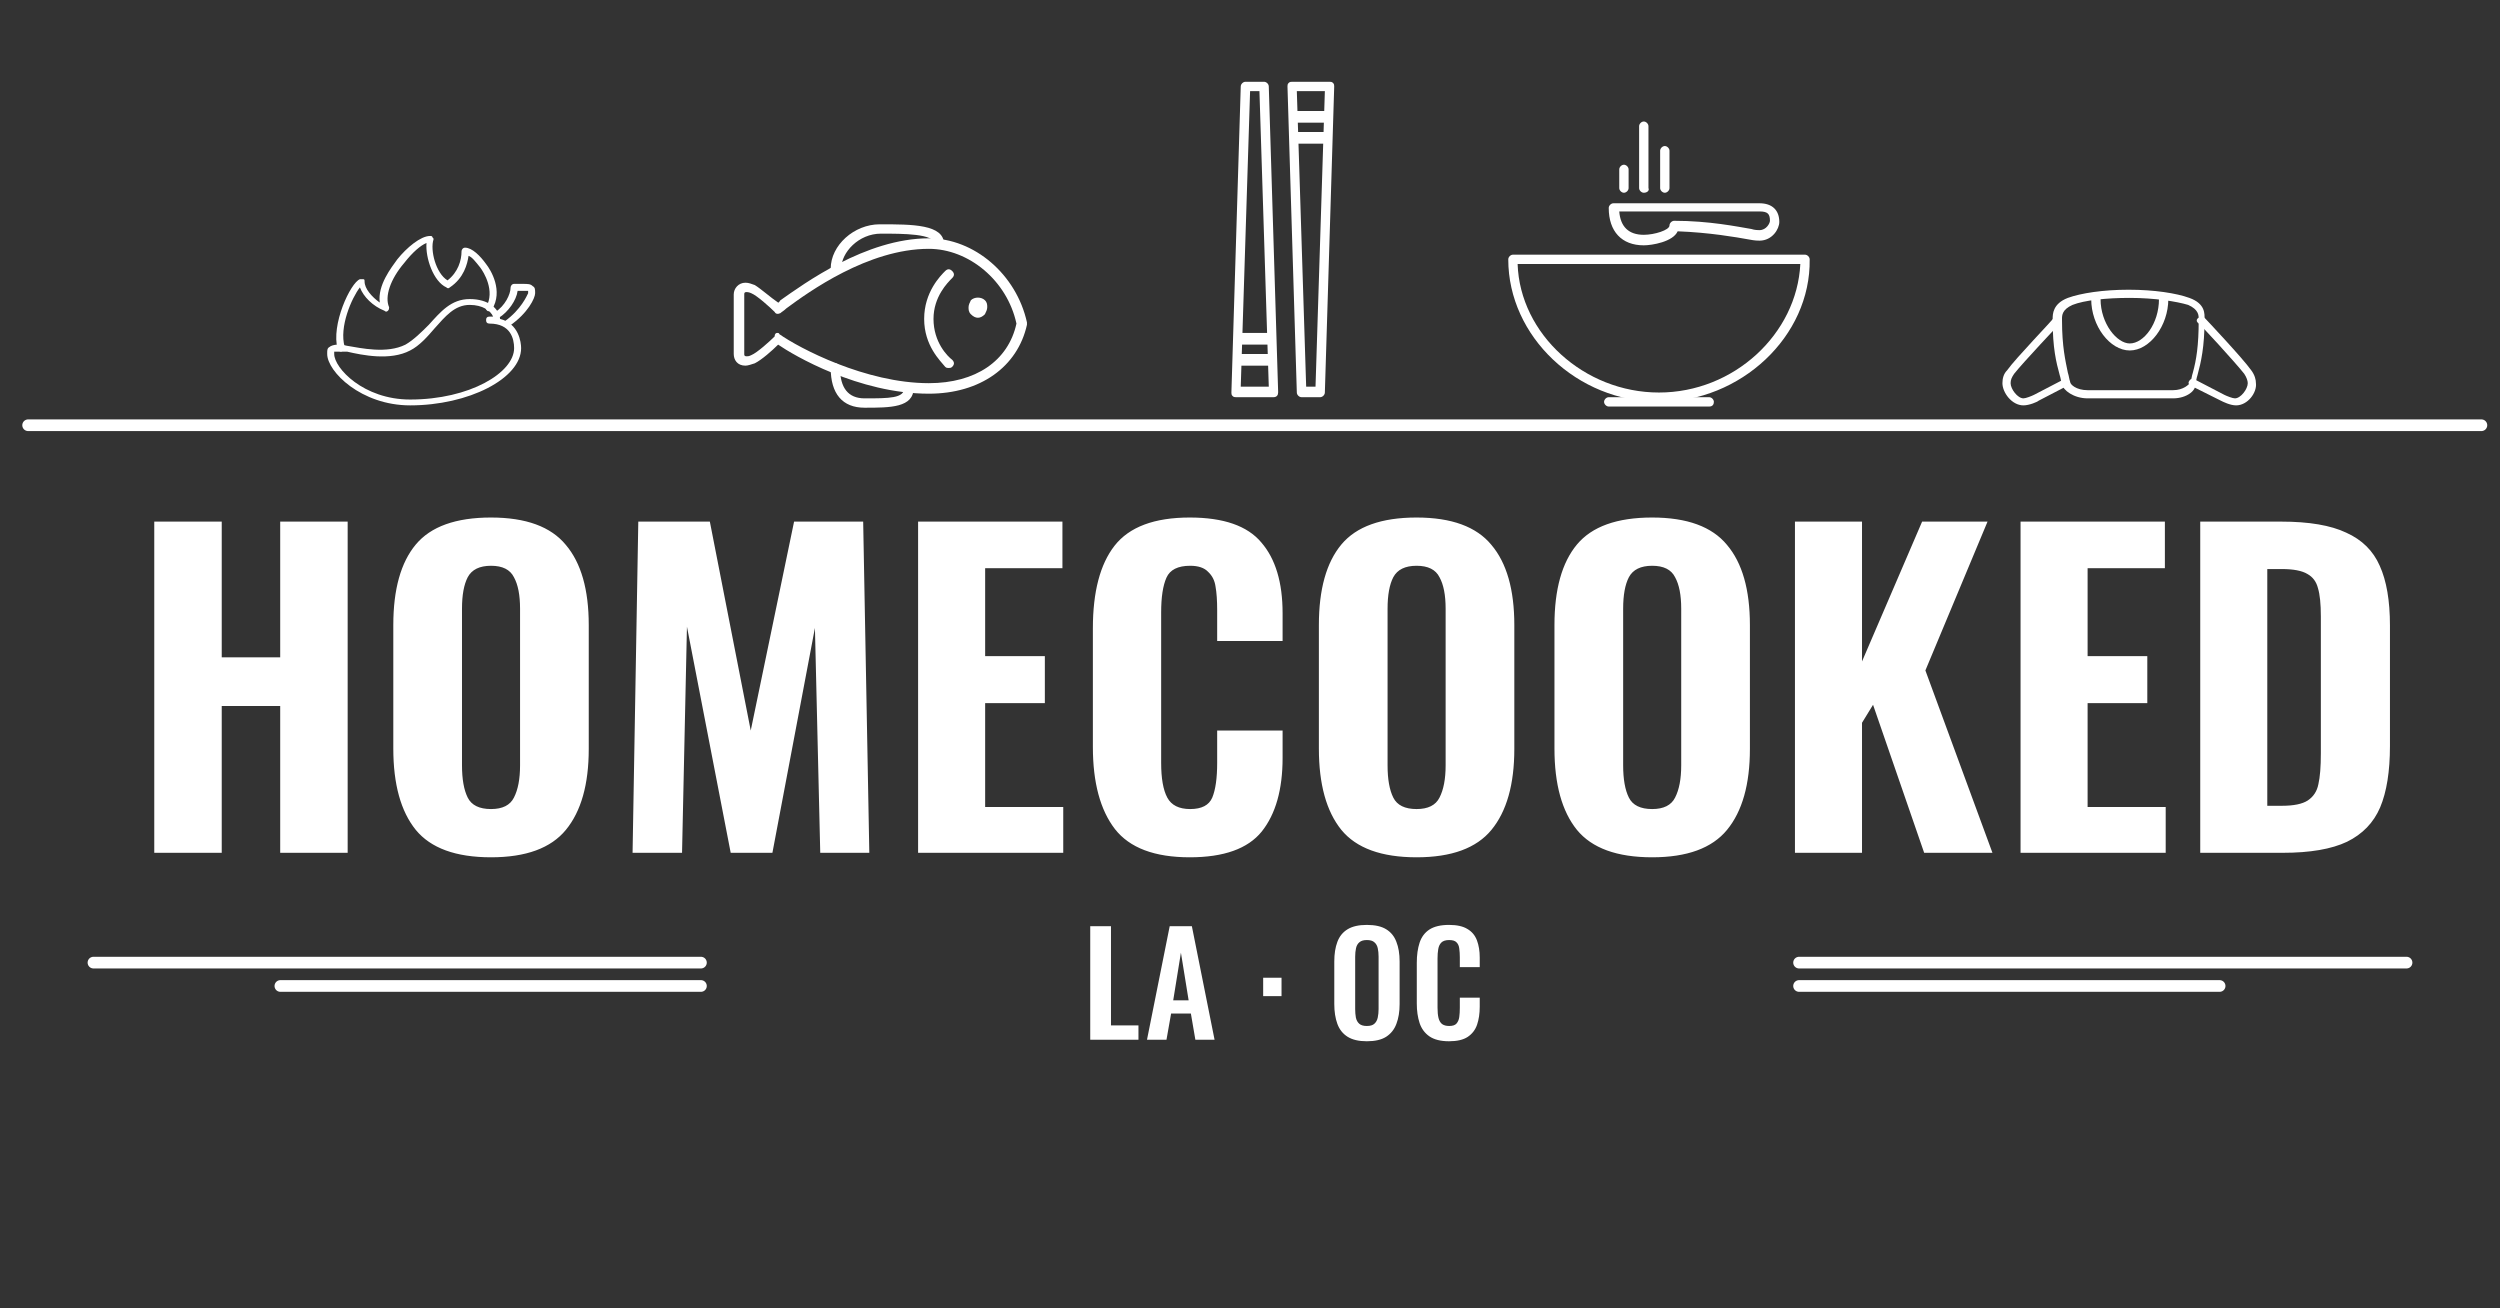 <svg width="214" height="112" viewBox="0 0 214 112" fill="none" xmlns="http://www.w3.org/2000/svg">
<rect x="0" y="0" width="214" height="112" fill="#333333" stroke="none"/>
<path d="M13.205 44.65H18.98V56.27H23.985V44.65H29.76V73H23.985V60.435H18.98V73H13.205V44.65ZM42.032 73.385C39.022 73.385 36.876 72.603 35.592 71.04C34.309 69.453 33.667 67.132 33.667 64.075V53.505C33.667 50.448 34.309 48.15 35.592 46.61C36.876 45.07 39.022 44.3 42.032 44.3C45.019 44.3 47.154 45.082 48.437 46.645C49.744 48.185 50.397 50.472 50.397 53.505V64.11C50.397 67.143 49.744 69.453 48.437 71.04C47.154 72.603 45.019 73.385 42.032 73.385ZM42.032 69.255C43.012 69.255 43.666 68.928 43.992 68.275C44.342 67.598 44.517 66.677 44.517 65.51V52.105C44.517 50.938 44.342 50.04 43.992 49.41C43.666 48.757 43.012 48.43 42.032 48.43C41.052 48.43 40.387 48.757 40.037 49.41C39.711 50.04 39.547 50.938 39.547 52.105V65.51C39.547 66.7 39.711 67.622 40.037 68.275C40.364 68.928 41.029 69.255 42.032 69.255ZM54.638 44.65H60.763L64.263 62.535L67.973 44.65H73.888L74.413 73H70.213L69.758 53.75L66.118 73H62.548L58.803 53.645L58.383 73H54.148L54.638 44.65ZM78.589 44.65H90.944V48.64H84.329V56.165H89.439V60.19H84.329V69.08H91.014V73H78.589V44.65ZM101.845 73.385C98.835 73.385 96.7 72.58 95.44 70.97C94.18 69.337 93.55 66.992 93.55 63.935V53.785C93.55 50.658 94.168 48.302 95.405 46.715C96.665 45.105 98.812 44.3 101.845 44.3C104.738 44.3 106.78 45.012 107.97 46.435C109.183 47.835 109.79 49.853 109.79 52.49V54.87H104.19V52.245C104.19 51.405 104.143 50.728 104.05 50.215C103.98 49.702 103.77 49.282 103.42 48.955C103.093 48.605 102.58 48.43 101.88 48.43C100.83 48.43 100.153 48.768 99.85 49.445C99.547 50.122 99.395 51.113 99.395 52.42V65.3C99.395 66.63 99.57 67.622 99.92 68.275C100.27 68.928 100.923 69.255 101.88 69.255C102.86 69.255 103.49 68.928 103.77 68.275C104.05 67.598 104.19 66.607 104.19 65.3V62.535H109.79V64.88C109.79 67.587 109.195 69.687 108.005 71.18C106.815 72.65 104.762 73.385 101.845 73.385ZM121.261 73.385C118.251 73.385 116.104 72.603 114.821 71.04C113.537 69.453 112.896 67.132 112.896 64.075V53.505C112.896 50.448 113.537 48.15 114.821 46.61C116.104 45.07 118.251 44.3 121.261 44.3C124.247 44.3 126.382 45.082 127.666 46.645C128.972 48.185 129.626 50.472 129.626 53.505V64.11C129.626 67.143 128.972 69.453 127.666 71.04C126.382 72.603 124.247 73.385 121.261 73.385ZM121.261 69.255C122.241 69.255 122.894 68.928 123.221 68.275C123.571 67.598 123.746 66.677 123.746 65.51V52.105C123.746 50.938 123.571 50.04 123.221 49.41C122.894 48.757 122.241 48.43 121.261 48.43C120.281 48.43 119.616 48.757 119.266 49.41C118.939 50.04 118.776 50.938 118.776 52.105V65.51C118.776 66.7 118.939 67.622 119.266 68.275C119.592 68.928 120.257 69.255 121.261 69.255ZM141.427 73.385C138.417 73.385 136.27 72.603 134.987 71.04C133.703 69.453 133.062 67.132 133.062 64.075V53.505C133.062 50.448 133.703 48.15 134.987 46.61C136.27 45.07 138.417 44.3 141.427 44.3C144.413 44.3 146.548 45.082 147.832 46.645C149.138 48.185 149.792 50.472 149.792 53.505V64.11C149.792 67.143 149.138 69.453 147.832 71.04C146.548 72.603 144.413 73.385 141.427 73.385ZM141.427 69.255C142.407 69.255 143.06 68.928 143.387 68.275C143.737 67.598 143.912 66.677 143.912 65.51V52.105C143.912 50.938 143.737 50.04 143.387 49.41C143.06 48.757 142.407 48.43 141.427 48.43C140.447 48.43 139.782 48.757 139.432 49.41C139.105 50.04 138.942 50.938 138.942 52.105V65.51C138.942 66.7 139.105 67.622 139.432 68.275C139.758 68.928 140.423 69.255 141.427 69.255ZM153.648 44.65H159.388V56.62L164.533 44.65H170.133L164.813 57.39L170.553 73H164.708L160.333 60.33L159.388 61.87V73H153.648V44.65ZM172.959 44.65H185.314V48.64H178.699V56.165H183.809V60.19H178.699V69.08H185.384V73H172.959V44.65ZM188.34 44.65H195.27C197.65 44.65 199.505 44.965 200.835 45.595C202.188 46.202 203.145 47.147 203.705 48.43C204.288 49.713 204.58 51.417 204.58 53.54V63.865C204.58 66.035 204.3 67.785 203.74 69.115C203.18 70.422 202.235 71.402 200.905 72.055C199.575 72.685 197.743 73 195.41 73H188.34V44.65ZM195.34 68.975C196.343 68.975 197.078 68.823 197.545 68.52C198.035 68.193 198.338 67.727 198.455 67.12C198.595 66.513 198.665 65.638 198.665 64.495V52.77C198.665 51.697 198.583 50.892 198.42 50.355C198.28 49.795 197.977 49.387 197.51 49.13C197.043 48.85 196.308 48.71 195.305 48.71H194.08V68.975H195.34Z" fill="white"/>
<path d="M93.324 89V79.28H95.1V87.776H97.452V89H93.324ZM98.183 89L100.127 79.28H102.023L103.967 89H102.323L101.939 86.756H100.247L99.851 89H98.183ZM100.427 85.628H101.747L101.087 81.548L100.427 85.628ZM108.127 85.268V83.696H109.699V85.268H108.127ZM116.999 89.132C116.311 89.132 115.763 89.004 115.355 88.748C114.947 88.492 114.655 88.124 114.479 87.644C114.303 87.164 114.215 86.596 114.215 85.94V82.304C114.215 81.648 114.303 81.088 114.479 80.624C114.655 80.152 114.947 79.792 115.355 79.544C115.763 79.296 116.311 79.172 116.999 79.172C117.703 79.172 118.255 79.296 118.655 79.544C119.063 79.792 119.355 80.152 119.531 80.624C119.715 81.088 119.807 81.648 119.807 82.304V85.952C119.807 86.6 119.715 87.164 119.531 87.644C119.355 88.116 119.063 88.484 118.655 88.748C118.255 89.004 117.703 89.132 116.999 89.132ZM116.999 87.824C117.295 87.824 117.511 87.76 117.647 87.632C117.791 87.504 117.887 87.328 117.935 87.104C117.983 86.88 118.007 86.636 118.007 86.372V81.896C118.007 81.624 117.983 81.38 117.935 81.164C117.887 80.948 117.791 80.78 117.647 80.66C117.511 80.532 117.295 80.468 116.999 80.468C116.719 80.468 116.507 80.532 116.363 80.66C116.219 80.78 116.123 80.948 116.075 81.164C116.027 81.38 116.003 81.624 116.003 81.896V86.372C116.003 86.636 116.023 86.88 116.063 87.104C116.111 87.328 116.207 87.504 116.351 87.632C116.495 87.76 116.711 87.824 116.999 87.824ZM124.037 89.132C123.325 89.132 122.765 88.992 122.357 88.712C121.957 88.432 121.677 88.052 121.517 87.572C121.357 87.084 121.277 86.524 121.277 85.892V82.424C121.277 81.76 121.357 81.184 121.517 80.696C121.677 80.208 121.957 79.832 122.357 79.568C122.765 79.304 123.325 79.172 124.037 79.172C124.709 79.172 125.233 79.288 125.609 79.52C125.993 79.744 126.265 80.068 126.425 80.492C126.585 80.916 126.665 81.408 126.665 81.968V82.784H124.961V81.944C124.961 81.672 124.945 81.424 124.913 81.2C124.889 80.976 124.813 80.8 124.685 80.672C124.565 80.536 124.353 80.468 124.049 80.468C123.745 80.468 123.521 80.54 123.377 80.684C123.241 80.82 123.153 81.008 123.113 81.248C123.073 81.48 123.053 81.744 123.053 82.04V86.264C123.053 86.616 123.081 86.908 123.137 87.14C123.193 87.364 123.293 87.536 123.437 87.656C123.589 87.768 123.793 87.824 124.049 87.824C124.345 87.824 124.553 87.756 124.673 87.62C124.801 87.476 124.881 87.288 124.913 87.056C124.945 86.824 124.961 86.564 124.961 86.276V85.4H126.665V86.18C126.665 86.756 126.589 87.268 126.437 87.716C126.285 88.156 126.017 88.504 125.633 88.76C125.257 89.008 124.725 89.132 124.037 89.132Z" fill="white"/>
<path d="M2.408 36.4H212.408" stroke="white" stroke-miterlimit="10" stroke-linecap="round" stroke-linejoin="round"/>
<path d="M8 82.4H60" stroke="white" stroke-miterlimit="10" stroke-linecap="round" stroke-linejoin="round"/>
<path d="M154 82.4H206" stroke="white" stroke-miterlimit="10" stroke-linecap="round" stroke-linejoin="round"/>
<path d="M154 84.4H190" stroke="white" stroke-miterlimit="10" stroke-linecap="round" stroke-linejoin="round"/>
<path d="M24 84.4H60" stroke="white" stroke-miterlimit="10" stroke-linecap="round" stroke-linejoin="round"/>
<path d="M109.008 34H105.808C105.708 34 105.608 34 105.508 33.9C105.408 33.8 105.408 33.7 105.408 33.6L106.208 7.4C106.208 7.2 106.408 7 106.608 7H108.208C108.408 7 108.608 7.2 108.608 7.4L109.408 33.5V33.6C109.408 33.8 109.308 34 109.008 34ZM106.208 33.1H108.608L107.808 7.8H107.008L106.208 33.1Z" fill="white"/>
<path d="M108.608 31.3H106.208C106.008 31.3 105.808 31.1 105.808 30.8C105.808 30.5 106.008 30.3 106.208 30.3H108.608C108.808 30.3 109.008 30.5 109.008 30.8C109.008 31.1 108.808 31.3 108.608 31.3Z" fill="white"/>
<path d="M108.608 29.5H106.208C106.008 29.5 105.808 29.3 105.808 29C105.808 28.7 106.008 28.5 106.208 28.5H108.608C108.808 28.5 109.008 28.7 109.008 29C109.008 29.3 108.808 29.5 108.608 29.5Z" fill="white"/>
<path d="M113.008 34H111.408C111.208 34 111.008 33.8 111.008 33.6L110.208 7.4C110.208 7.3 110.208 7.2 110.308 7.1C110.408 7 110.508 7 110.608 7H113.808C113.908 7 114.008 7 114.108 7.1C114.208 7.2 114.208 7.3 114.208 7.4L113.408 33.6C113.408 33.8 113.208 34 113.008 34ZM111.808 33.1H112.608L113.408 7.8H111.008L111.808 33.1Z" fill="white"/>
<path d="M113.408 10.5H111.008C110.808 10.5 110.608 10.3 110.608 10C110.608 9.7 110.808 9.5 111.008 9.5H113.408C113.608 9.5 113.808 9.7 113.808 10C113.808 10.3 113.708 10.5 113.408 10.5Z" fill="white"/>
<path d="M113.408 12.3H111.008C110.808 12.3 110.608 12.1 110.608 11.8C110.608 11.5 110.808 11.3 111.008 11.3H113.408C113.608 11.3 113.808 11.5 113.808 11.8C113.808 12.1 113.708 12.3 113.408 12.3Z" fill="white"/>
<path d="M79.508 33.7C73.508 33.7 67.908 30.4 66.608 29.5C66.108 30 65.208 30.8 64.608 31.1C64.308 31.2 64.008 31.3 63.808 31.3C63.108 31.3 62.808 30.8 62.808 30.3V25.2C62.808 24.7 63.208 24.2 63.808 24.2C64.108 24.2 64.308 24.3 64.608 24.4C65.108 24.7 66.008 25.5 66.608 25.9C66.708 25.9 66.708 25.8 66.808 25.7C68.808 24.3 74.108 20.4 79.508 20.4C83.408 20.4 87.008 23.5 87.908 27.6C87.908 27.7 87.908 27.7 87.908 27.8C87.108 31.4 83.908 33.7 79.508 33.7ZM66.508 28.5C66.608 28.5 66.708 28.5 66.708 28.6C68.408 29.8 74.108 32.8 79.508 32.8C83.508 32.8 86.308 30.9 87.008 27.7C86.208 24 82.908 21.3 79.508 21.3C74.308 21.3 69.208 25 67.308 26.4C67.108 26.6 66.908 26.7 66.808 26.8C66.608 26.9 66.408 26.9 66.308 26.7C65.908 26.3 64.808 25.3 64.308 25.1C64.108 25 63.908 25 63.908 25C63.708 25 63.708 25.1 63.708 25.2V30.3C63.708 30.4 63.708 30.5 63.908 30.5C64.008 30.5 64.108 30.5 64.308 30.4C64.808 30.2 65.908 29.2 66.308 28.8C66.308 28.6 66.408 28.5 66.508 28.5Z" fill="white"/>
<path d="M83.708 27.2C83.508 27.2 83.308 27.1 83.108 26.9C82.908 26.7 82.908 26.5 82.908 26.3C82.908 26.1 83.008 25.9 83.108 25.7C83.408 25.4 84.008 25.4 84.308 25.7C84.508 25.9 84.508 26.1 84.508 26.3C84.508 26.5 84.408 26.7 84.308 26.9C84.108 27.1 83.908 27.2 83.708 27.2Z" fill="white"/>
<path d="M71.508 23.4C71.308 23.4 71.108 23.2 71.108 23C71.108 21 73.108 19.2 75.308 19.2C78.108 19.2 80.808 19.2 80.808 20.9C80.808 21.1 80.608 21.3 80.408 21.3C80.208 21.3 80.008 21.1 80.008 20.9C80.008 20 77.308 20 75.408 20C73.508 20 72.008 21.6 72.008 23C71.908 23.2 71.808 23.4 71.508 23.4Z" fill="white"/>
<path d="M74.008 34.9C72.108 34.9 71.108 33.7 71.108 31.5C71.108 31.3 71.308 31.1 71.508 31.1C71.708 31.1 71.908 31.3 71.908 31.5C71.908 33.2 72.608 34.1 74.008 34.1C76.108 34.1 77.408 34.1 77.408 33.2C77.408 33 77.608 32.8 77.808 32.8C78.008 32.8 78.208 33 78.208 33.2C78.208 34.9 76.208 34.9 74.008 34.9Z" fill="white"/>
<path d="M81.208 31.5C81.108 31.5 81.008 31.5 80.908 31.4C80.508 30.9 79.108 29.6 79.108 27.3C79.108 25 80.508 23.6 80.908 23.2C81.108 23 81.308 23 81.508 23.2C81.708 23.4 81.708 23.6 81.508 23.8C81.108 24.2 79.908 25.4 79.908 27.3C79.908 29.3 81.108 30.5 81.508 30.8C81.708 31 81.708 31.2 81.508 31.4C81.408 31.5 81.308 31.5 81.208 31.5Z" fill="white"/>
<path d="M146.308 34.8H137.708C137.508 34.8 137.308 34.6 137.308 34.4C137.308 34.2 137.508 34 137.708 34H146.308C146.508 34 146.708 34.2 146.708 34.4C146.708 34.6 146.608 34.8 146.308 34.8Z" fill="white"/>
<path d="M142.008 34.4C135.008 34.4 129.108 28.8 129.108 22.2C129.108 22 129.308 21.8 129.508 21.8H154.508C154.708 21.8 154.908 22 154.908 22.2C155.008 28.8 149.008 34.4 142.008 34.4ZM129.908 22.6C130.108 28.6 135.608 33.6 142.008 33.6C148.408 33.6 153.808 28.6 154.108 22.6H129.908Z" fill="white"/>
<path d="M139.008 16.5C138.808 16.5 138.608 16.3 138.608 16.1V14.5C138.608 14.3 138.808 14.1 139.008 14.1C139.208 14.1 139.408 14.3 139.408 14.5V16.1C139.408 16.3 139.208 16.5 139.008 16.5Z" fill="white"/>
<path d="M140.708 16.5C140.508 16.5 140.308 16.3 140.308 16.1V10.8C140.308 10.6 140.508 10.4 140.708 10.4C140.908 10.4 141.108 10.6 141.108 10.8V16.1C141.208 16.3 141.008 16.5 140.708 16.5Z" fill="white"/>
<path d="M142.508 16.5C142.308 16.5 142.108 16.3 142.108 16.1V12.9C142.108 12.7 142.308 12.5 142.508 12.5C142.708 12.5 142.908 12.7 142.908 12.9V16.1C142.908 16.3 142.708 16.5 142.508 16.5Z" fill="white"/>
<path d="M140.708 21C138.808 21 137.708 19.8 137.708 17.8C137.708 17.6 137.908 17.4 138.108 17.4H150.608C151.708 17.4 152.308 18 152.308 19C152.308 19.6 151.708 20.6 150.608 20.6C150.508 20.6 150.208 20.6 149.708 20.5C148.608 20.3 146.308 19.9 143.608 19.8C143.208 20.7 141.408 21 140.708 21ZM138.608 18.1C138.708 19.4 139.408 20.1 140.708 20.1C141.608 20.1 142.908 19.7 142.908 19.3C142.908 19.1 143.108 18.9 143.308 18.9C146.308 18.9 148.708 19.4 149.908 19.6C150.208 19.7 150.508 19.7 150.608 19.7C151.208 19.7 151.508 19.1 151.508 18.9C151.508 18.3 151.308 18.1 150.608 18.1H138.608Z" fill="white"/>
<path d="M173.208 34.7C172.208 34.7 171.408 33.6 171.408 32.8C171.408 32.4 171.508 32 171.808 31.7C172.508 30.7 175.708 27.4 175.808 27.2C175.908 27.1 176.208 27 176.308 27.2C176.508 27.3 176.508 27.5 176.408 27.6C176.408 27.6 173.108 31.1 172.408 32C172.208 32.3 172.108 32.5 172.108 32.8C172.108 33.3 172.708 34.1 173.208 34.1C173.408 34.1 173.908 33.9 174.108 33.8L176.608 32.5C176.808 32.4 177.008 32.5 177.108 32.6C177.208 32.8 177.108 32.9 177.008 33L174.508 34.3C174.408 34.4 173.708 34.7 173.208 34.7Z" fill="white"/>
<path d="M186.008 34.1H178.708C177.508 34.1 176.608 33.4 176.508 32.9C176.408 32.6 176.408 32.4 176.308 32.1C176.008 31 175.708 29.8 175.708 27.4V27.3C175.708 26.9 175.708 26 177.008 25.5C178.108 25.1 180.008 24.8 182.208 24.8C184.408 24.8 186.308 25.1 187.408 25.5C188.808 26 188.708 26.9 188.708 27.3V27.4C188.708 29.7 188.408 31 188.108 32.1C188.008 32.4 188.008 32.6 187.908 32.9C188.008 33.4 187.208 34.1 186.008 34.1ZM182.308 25.5C180.308 25.5 178.408 25.7 177.408 26.1C176.508 26.5 176.508 27 176.508 27.3V27.4C176.508 29.7 176.808 30.9 177.008 31.9C177.108 32.2 177.108 32.4 177.208 32.7C177.208 32.9 177.708 33.4 178.708 33.4H186.008C186.908 33.4 187.408 32.9 187.508 32.7C187.608 32.4 187.608 32.2 187.708 31.9C188.008 30.8 188.208 29.6 188.208 27.4V27.3C188.208 27 188.208 26.5 187.308 26.1C186.308 25.8 184.408 25.5 182.308 25.5Z" fill="white"/>
<path d="M191.408 34.7C190.908 34.7 190.308 34.4 190.108 34.3L187.508 33C187.308 32.9 187.308 32.7 187.408 32.6C187.508 32.4 187.708 32.4 187.908 32.5L190.408 33.8C190.608 33.9 191.108 34.1 191.308 34.1C191.808 34.1 192.408 33.3 192.408 32.8C192.408 32.6 192.308 32.3 192.108 32C191.408 31.1 188.208 27.6 188.108 27.6C188.008 27.5 188.008 27.3 188.208 27.2C188.408 27.1 188.608 27.1 188.708 27.2C188.808 27.3 192.008 30.7 192.708 31.7C193.008 32.1 193.108 32.5 193.108 32.8C193.208 33.6 192.408 34.7 191.408 34.7Z" fill="white"/>
<path d="M182.308 30C180.608 30 179.008 27.9 179.008 25.6C179.008 25.4 179.208 25.3 179.408 25.3C179.608 25.3 179.808 25.4 179.808 25.6C179.808 27.7 181.208 29.4 182.308 29.4C183.508 29.4 184.808 27.7 184.808 25.6C184.808 25.4 185.008 25.3 185.208 25.3C185.408 25.3 185.608 25.4 185.608 25.6C185.608 27.9 184.008 30 182.308 30Z" fill="white"/>
<path d="M35.108 34.7C30.908 34.7 28.008 31.8 28.008 30.3V30.2C28.008 30 28.008 29.8 28.208 29.7C28.308 29.6 28.608 29.5 28.908 29.5C29.108 29.5 29.308 29.5 29.708 29.6C30.908 29.8 33.108 30.3 34.708 29.5C35.408 29.1 36.108 28.4 36.708 27.8C37.708 26.7 38.608 25.6 40.208 25.6C41.808 25.6 42.708 26.4 42.808 27.3C44.408 27.7 44.608 29.3 44.608 29.8C44.608 32.4 40.108 34.7 35.108 34.7ZM28.908 30.1C28.708 30.1 28.608 30.1 28.608 30.1V30.2V30.3C28.608 31.5 31.108 34.2 35.108 34.2C40.208 34.2 44.008 31.9 44.008 29.8C44.008 29 43.708 27.7 41.908 27.7C41.708 27.7 41.608 27.6 41.608 27.4C41.608 27.2 41.708 27.1 41.908 27.1C42.008 27.1 42.108 27.1 42.208 27.1C42.008 26.6 41.308 26.1 40.208 26.1C38.908 26.1 38.108 27.1 37.208 28.1C36.608 28.8 35.908 29.6 35.108 30C33.408 30.9 31.008 30.4 29.708 30.1C29.308 30.1 29.008 30.1 28.908 30.1Z" fill="white"/>
<path d="M43.408 28C43.308 28 43.208 28 43.208 27.9C43.108 27.8 43.108 27.6 43.208 27.5C44.608 26.5 45.108 25.3 45.208 25.1C45.208 25 45.208 24.9 45.208 24.9C45.108 24.9 44.908 24.9 44.708 24.9H44.308C44.208 25.7 43.508 26.7 42.708 27.2C42.608 27.3 42.408 27.2 42.308 27.1C42.208 27 42.208 26.8 42.408 26.7C43.208 26.2 43.708 25.2 43.708 24.6C43.708 24.5 43.808 24.3 44.008 24.3H44.708C45.208 24.3 45.408 24.3 45.608 24.5C45.808 24.6 45.808 24.8 45.808 25.1C45.808 25.5 45.208 26.8 43.608 27.9C43.508 28 43.408 28 43.408 28Z" fill="white"/>
<path d="M29.208 30.1C29.108 30.1 28.908 30 28.908 29.9C28.308 27.8 30.008 24.2 30.808 23.9C30.908 23.9 31.008 23.9 31.108 23.9C31.208 23.9 31.208 24 31.208 24.1C31.208 24.7 31.808 25.4 32.508 25.9C32.308 24.4 33.508 22.9 34.008 22.2C34.808 21.2 36.008 20.2 36.808 20.2C36.908 20.2 37.008 20.2 37.008 20.3C37.108 20.4 37.108 20.4 37.108 20.5C36.808 21.4 37.308 23.4 38.308 24C39.208 23.3 39.508 22.3 39.508 21.5C39.508 21.4 39.608 21.2 39.808 21.2C40.408 21.2 41.108 21.9 41.608 22.6C42.008 23.1 43.108 24.9 42.108 26.5C42.008 26.6 41.808 26.7 41.708 26.6C41.608 26.5 41.508 26.4 41.608 26.3C42.408 24.9 41.408 23.3 41.108 22.9C40.708 22.4 40.408 22 40.108 21.9C40.008 22.6 39.708 23.8 38.508 24.6C38.408 24.7 38.308 24.7 38.208 24.6C37.108 24.1 36.408 22.1 36.508 20.8C36.008 21 35.308 21.6 34.608 22.5C33.408 23.9 32.908 25.4 33.308 26.3C33.308 26.4 33.308 26.5 33.208 26.6C33.108 26.7 33.008 26.7 32.908 26.6C31.908 26.2 31.108 25.4 30.808 24.6C30.108 25.5 29.008 28 29.508 29.7C29.508 29.9 29.408 30 29.208 30.1C29.208 30.1 29.308 30.1 29.208 30.1Z" fill="white"/>
</svg>
